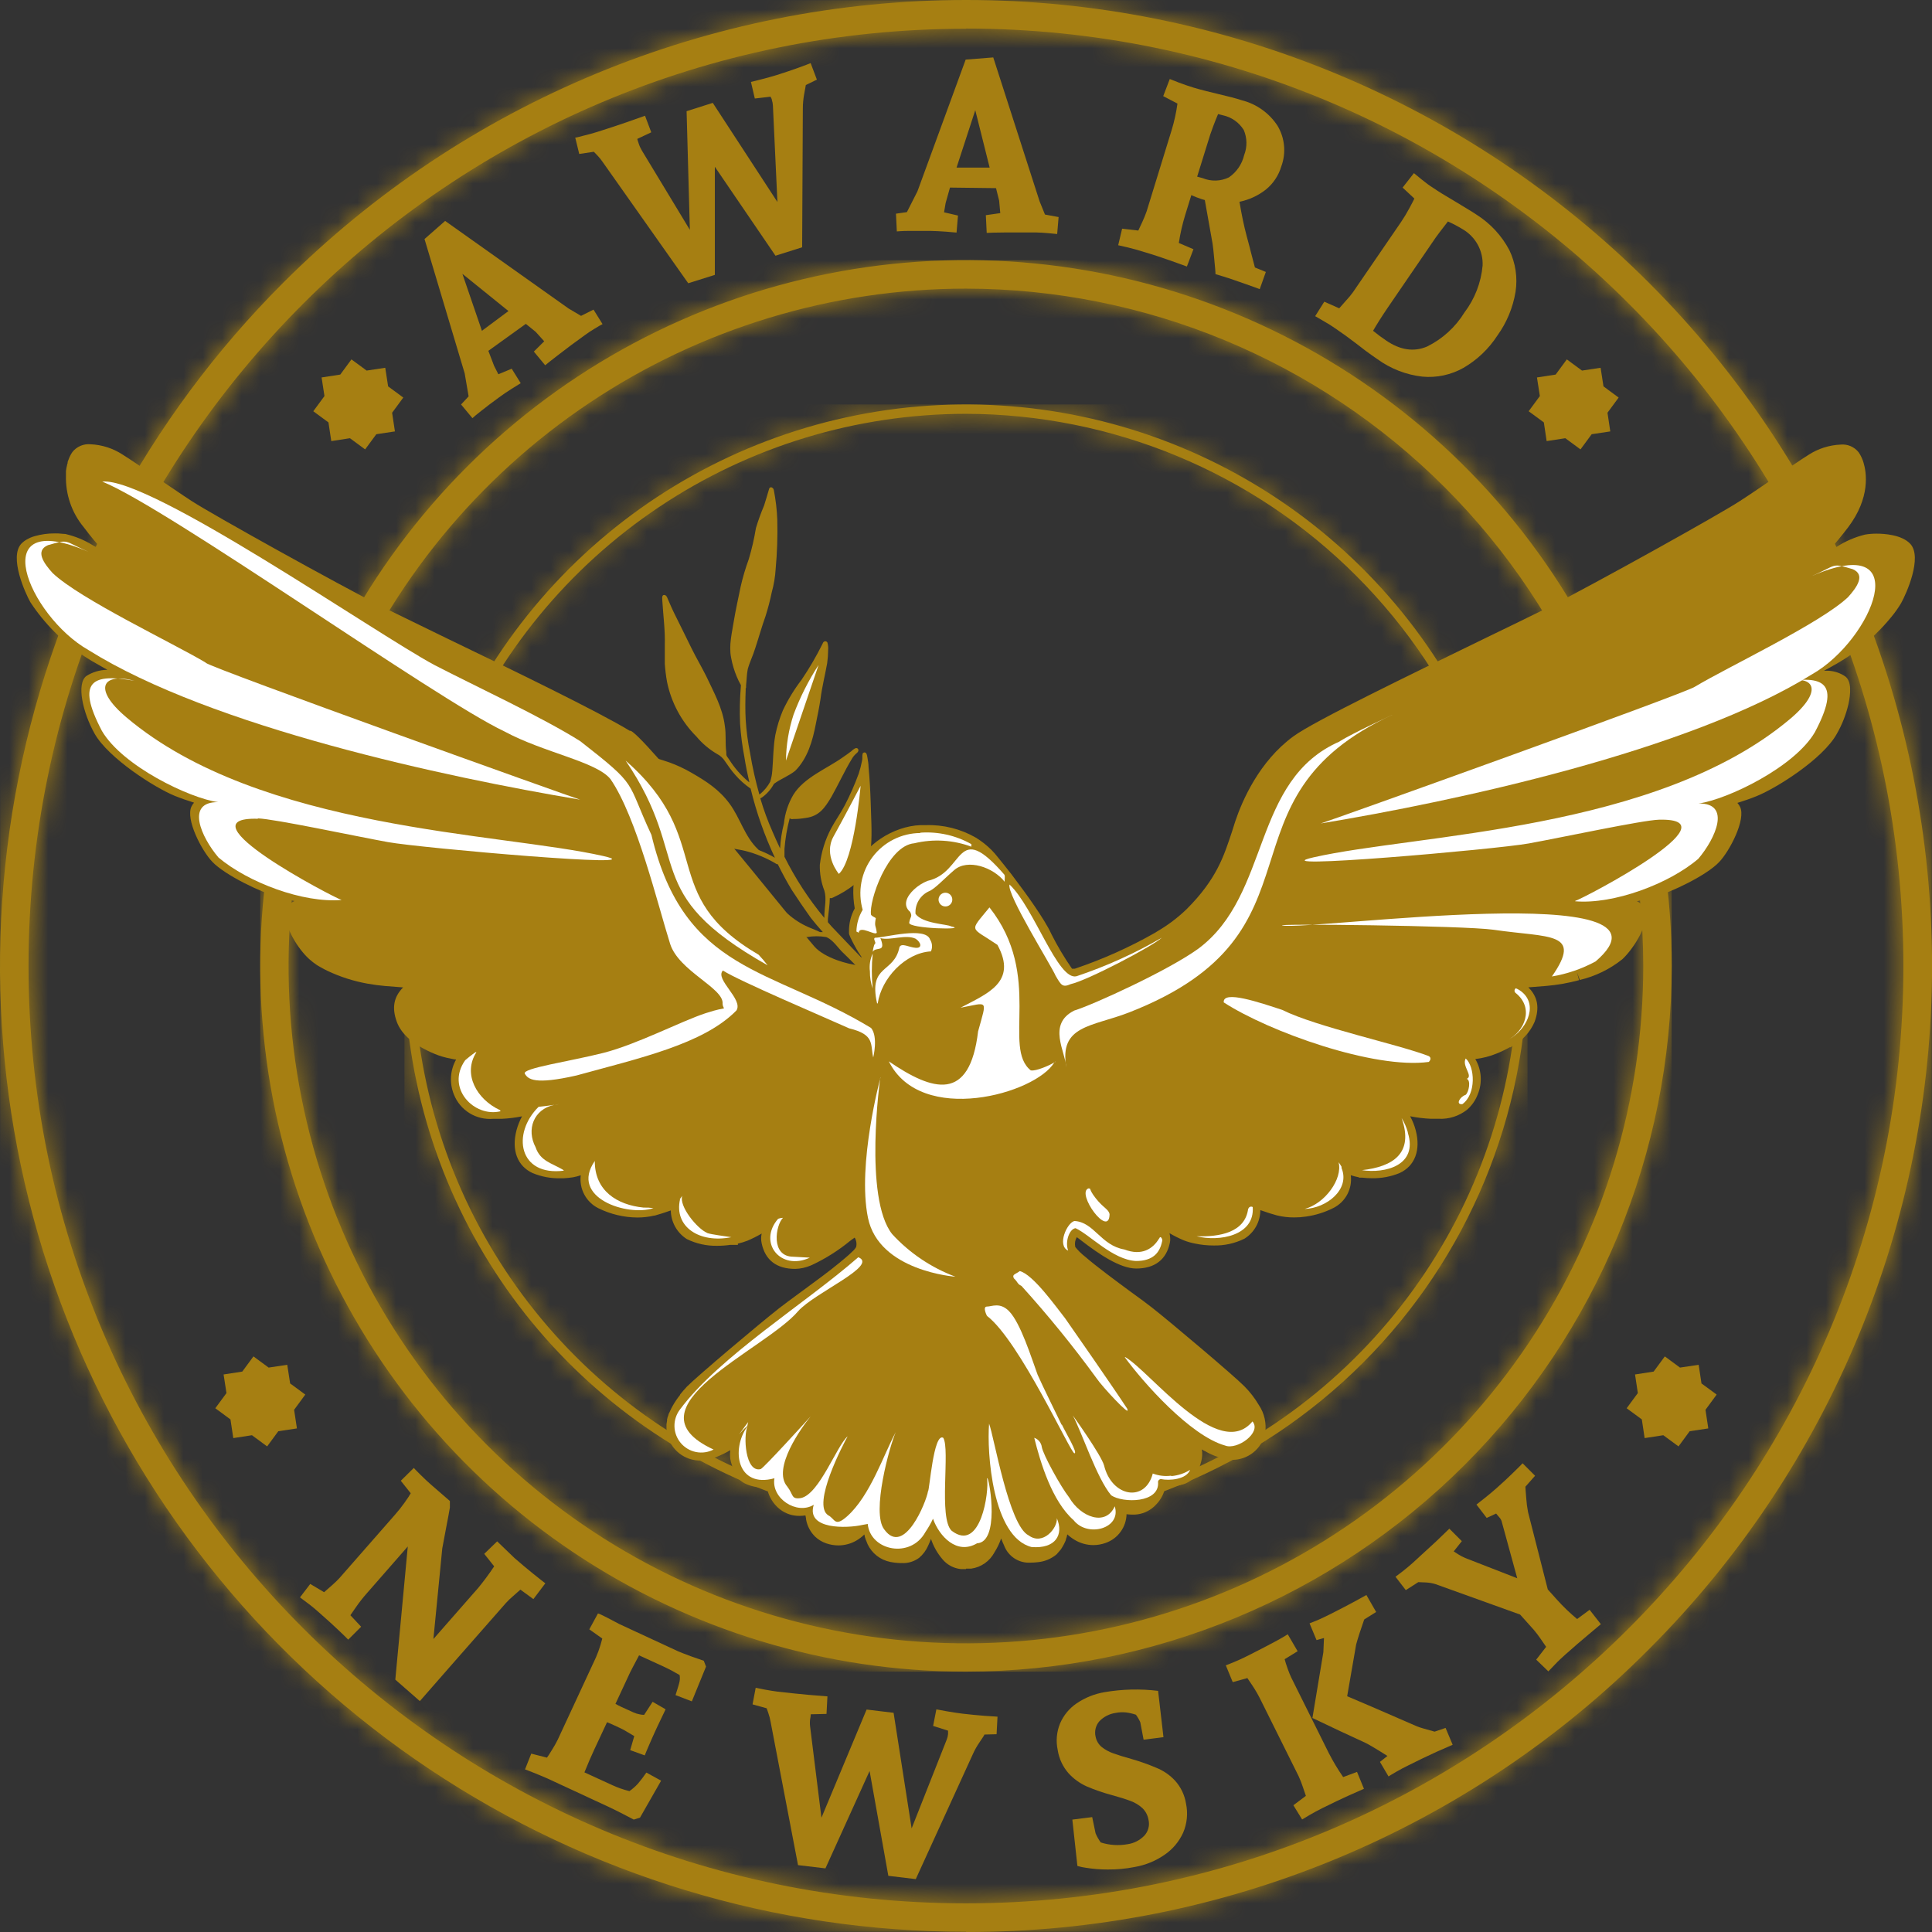 <svg width="100" height="100" viewBox="0 0 100 100" fill="none" xmlns="http://www.w3.org/2000/svg">
<rect x="0" y="0" width="100" height="100" fill="#333333" stroke="none"/>
<path d="M49.999 99.988C40.11 99.99 30.443 97.059 22.22 91.566C13.997 86.072 7.588 78.264 3.804 69.127C0.02 59.991 -0.969 49.938 0.962 40.239C2.893 30.541 7.657 21.633 14.651 14.642C24.029 5.266 36.746 -0.001 50.007 1.17747e-07C63.268 0.001 75.985 5.27 85.361 14.647C94.737 24.024 100.004 36.742 100.003 50.003C100.002 63.263 94.733 75.981 85.356 85.357C80.725 90.013 75.216 93.704 69.148 96.217C63.081 98.73 56.576 100.015 50.008 99.998M50.008 1.488C23.244 1.478 1.477 23.244 1.477 49.999C1.477 76.754 23.244 98.517 49.999 98.517C76.754 98.517 98.52 76.754 98.52 49.999C98.52 23.244 76.754 1.478 49.999 1.478" fill="#A67F12"/>
<mask id="mask0_1400_279" style="mask-type:luminance" maskUnits="userSpaceOnUse" x="0" y="0" width="100" height="100">
<path d="M1.478 49.999C1.478 23.245 23.244 1.478 49.999 1.478C76.754 1.478 98.52 23.245 98.52 49.999C98.52 76.754 76.754 98.517 49.999 98.517C23.244 98.517 1.478 76.754 1.478 49.999ZM14.651 14.652C5.275 24.028 0.008 36.744 0.008 50.004C0.008 63.264 5.275 75.981 14.651 85.357C24.027 94.733 36.744 100 50.004 100C63.263 100 75.98 94.733 85.356 85.357C94.732 75.981 99.999 63.264 99.999 50.004C99.999 36.744 94.732 24.028 85.356 14.652C75.98 5.276 63.263 0.008 50.004 0.008C36.744 0.008 24.027 5.276 14.651 14.652Z" fill="white"/>
</mask>
<g mask="url(#mask0_1400_279)">
<path d="M99.988 0.01H0.01V99.988H99.988V0.01Z" fill="#A67F12"/>
</g>
<path d="M49.999 86.523C42.774 86.523 35.711 84.381 29.703 80.367C23.696 76.353 19.014 70.647 16.249 63.972C13.484 57.297 12.76 49.952 14.17 42.866C15.579 35.78 19.059 29.27 24.168 24.162C29.277 19.053 35.786 15.573 42.872 14.164C49.958 12.754 57.303 13.478 63.978 16.243C70.654 19.008 76.359 23.69 80.373 29.697C84.387 35.705 86.53 42.768 86.53 49.993C86.52 59.678 82.668 68.965 75.82 75.814C68.971 82.662 59.684 86.514 49.999 86.523ZM49.999 14.939C43.065 14.939 36.286 16.994 30.52 20.846C24.754 24.698 20.259 30.174 17.605 36.58C14.951 42.986 14.257 50.036 15.609 56.837C16.961 63.638 20.3 69.885 25.203 74.789C30.107 79.693 36.353 83.032 43.154 84.385C49.956 85.738 57.005 85.044 63.412 82.391C69.818 79.737 75.294 75.243 79.147 69.478C82.999 63.712 85.055 56.934 85.055 49.999C85.045 40.704 81.349 31.793 74.776 25.221C68.204 18.648 59.294 14.95 49.999 14.939Z" fill="#A67F12"/>
<mask id="mask1_1400_279" style="mask-type:luminance" maskUnits="userSpaceOnUse" x="13" y="13" width="74" height="74">
<path d="M14.939 49.999C14.938 43.065 16.994 36.286 20.846 30.52C24.698 24.754 30.173 20.26 36.58 17.606C42.986 14.952 50.035 14.257 56.837 15.609C63.638 16.962 69.885 20.3 74.789 25.204C79.692 30.107 83.032 36.354 84.385 43.155C85.738 49.956 85.044 57.005 82.39 63.412C79.737 69.818 75.243 75.294 69.477 79.147C63.712 82.999 56.933 85.056 49.999 85.056C40.704 85.045 31.793 81.349 25.22 74.777C18.648 68.205 14.95 59.294 14.939 49.999ZM13.471 49.999C13.471 57.224 15.614 64.287 19.628 70.294C23.642 76.302 29.347 80.984 36.022 83.749C42.697 86.514 50.042 87.237 57.129 85.828C64.215 84.418 70.724 80.939 75.833 75.83C80.942 70.721 84.421 64.212 85.831 57.126C87.24 50.04 86.517 42.694 83.752 36.019C80.987 29.344 76.305 23.639 70.297 19.625C64.29 15.611 57.227 13.468 50.002 13.468C40.316 13.478 31.03 17.329 24.181 24.178C17.332 31.027 13.481 40.313 13.471 49.999Z" fill="white"/>
</mask>
<g mask="url(#mask1_1400_279)">
<path d="M86.523 13.472H13.471V86.523H86.523V13.472Z" fill="#A67F12"/>
</g>
<path d="M49.999 79.066C44.25 79.066 38.63 77.361 33.85 74.167C29.071 70.973 25.345 66.434 23.145 61.123C20.945 55.811 20.37 49.967 21.491 44.329C22.613 38.691 25.381 33.511 29.446 29.446C33.511 25.381 38.69 22.613 44.328 21.492C49.967 20.37 55.811 20.946 61.122 23.146C66.433 25.346 70.973 29.071 74.166 33.851C77.36 38.631 79.065 44.251 79.065 49.999C79.057 57.706 75.993 65.094 70.543 70.544C65.094 75.993 57.705 79.058 49.999 79.066ZM49.999 21.421C44.347 21.421 38.821 23.097 34.122 26.238C29.422 29.378 25.759 33.841 23.596 39.063C21.433 44.285 20.867 50.031 21.97 55.575C23.073 61.118 25.794 66.21 29.791 70.207C33.788 74.204 38.88 76.926 44.423 78.028C49.967 79.131 55.713 78.565 60.935 76.402C66.157 74.239 70.62 70.576 73.761 65.876C76.901 61.177 78.577 55.651 78.577 49.999C78.567 42.423 75.554 35.159 70.196 29.802C64.839 24.445 57.575 21.431 49.999 21.421Z" fill="#A67F12"/>
<mask id="mask2_1400_279" style="mask-type:luminance" maskUnits="userSpaceOnUse" x="20" y="20" width="60" height="60">
<path d="M21.421 49.998C21.419 44.346 23.093 38.82 26.232 34.119C29.371 29.418 33.834 25.753 39.056 23.589C44.278 21.424 50.024 20.857 55.568 21.959C61.112 23.06 66.205 25.781 70.203 29.778C74.201 33.774 76.924 38.866 78.027 44.41C79.13 49.954 78.565 55.7 76.402 60.923C74.24 66.145 70.577 70.609 65.877 73.75C61.177 76.891 55.651 78.567 49.999 78.567C42.423 78.557 35.16 75.544 29.803 70.187C24.445 64.831 21.431 57.568 21.421 49.992M20.933 49.992C20.933 55.741 22.637 61.36 25.831 66.14C29.025 70.92 33.565 74.646 38.876 76.846C44.187 79.046 50.031 79.621 55.669 78.5C61.308 77.378 66.487 74.61 70.552 70.545C74.617 66.48 77.385 61.301 78.507 55.663C79.628 50.024 79.052 44.18 76.853 38.869C74.653 33.558 70.927 29.018 66.147 25.824C61.367 22.631 55.748 20.926 49.999 20.926C42.292 20.933 34.904 23.998 29.454 29.448C24.005 34.897 20.94 42.285 20.933 49.992Z" fill="white"/>
</mask>
<g mask="url(#mask2_1400_279)">
<path d="M79.065 20.933H20.933V79.065H79.065V20.933Z" fill="#A67F12"/>
</g>
<path d="M49.995 81.215H49.727C49.353 81.174 49.01 80.987 48.773 80.695C48.513 80.389 48.314 80.035 48.188 79.654C48.143 79.773 48.091 79.896 48.04 80.006C47.935 80.246 47.777 80.46 47.577 80.63C47.318 80.824 46.999 80.921 46.675 80.905C46.551 80.905 46.427 80.897 46.304 80.882C46.163 80.867 46.025 80.838 45.89 80.795C45.644 80.715 45.421 80.579 45.238 80.397C45.054 80.215 44.917 79.993 44.836 79.748L44.816 79.706C44.78 79.615 44.754 79.52 44.739 79.424C44.611 79.55 44.468 79.658 44.312 79.748C44.032 79.906 43.716 79.99 43.394 79.99C43.179 79.99 42.966 79.953 42.764 79.883C42.552 79.81 42.358 79.694 42.195 79.541C41.949 79.3 41.784 78.99 41.723 78.652C41.723 78.577 41.7 78.506 41.69 78.438C41.591 78.453 41.49 78.46 41.39 78.461C41.02 78.468 40.66 78.348 40.368 78.121C40.012 77.841 39.772 77.437 39.696 76.99C39.631 76.99 39.563 76.99 39.495 76.99C39.291 76.993 39.088 76.966 38.891 76.912C38.202 76.712 38.034 76.363 37.834 75.674C37.781 75.475 37.769 75.267 37.798 75.063C37.569 75.197 37.33 75.314 37.084 75.412C36.838 75.517 36.577 75.579 36.311 75.597H36.279C35.874 75.607 35.478 75.475 35.159 75.225C34.841 74.975 34.619 74.622 34.533 74.226C34.508 74.12 34.496 74.011 34.497 73.903C34.494 73.842 34.494 73.782 34.497 73.722C34.504 73.661 34.513 73.6 34.526 73.54C34.526 73.54 34.526 73.502 34.526 73.466L34.543 73.408C34.543 73.372 34.562 73.337 34.575 73.301L34.601 73.224C34.601 73.185 34.633 73.14 34.653 73.101C34.672 73.062 34.704 72.981 34.74 72.913C34.749 72.892 34.76 72.872 34.772 72.852C34.788 72.819 34.805 72.786 34.824 72.755C34.935 72.56 35.062 72.374 35.202 72.199V72.176C35.26 72.105 35.315 72.037 35.373 71.973C35.432 71.908 35.493 71.84 35.551 71.775C36.069 71.245 39.304 68.517 40.31 67.728C40.559 67.531 40.94 67.253 41.338 66.959L41.59 66.774C42.211 66.315 42.919 65.804 43.465 65.349C43.562 65.271 43.653 65.193 43.74 65.119C43.884 64.998 44.004 64.891 44.099 64.796C44.182 64.725 44.254 64.642 44.312 64.55C44.333 64.467 44.337 64.381 44.324 64.297C44.311 64.213 44.282 64.132 44.238 64.059C44.196 64.085 44.147 64.12 44.089 64.162L43.995 64.233C43.393 64.727 42.732 65.144 42.027 65.475L41.952 65.507C41.701 65.613 41.432 65.671 41.16 65.678C40.19 65.678 39.608 65.219 39.424 64.356C39.387 64.189 39.387 64.016 39.424 63.849C39.188 63.987 38.943 64.11 38.69 64.217C38.528 64.28 38.362 64.331 38.193 64.369V64.434H37.801C37.579 64.466 37.354 64.482 37.129 64.482C36.581 64.495 36.039 64.375 35.548 64.133C35.298 63.974 35.092 63.756 34.947 63.497C34.803 63.239 34.725 62.948 34.72 62.652C34.371 62.778 34.074 62.866 33.88 62.921H33.854C33.57 62.986 33.279 63.018 32.988 63.018C32.286 63.012 31.596 62.847 30.967 62.536C30.658 62.38 30.405 62.133 30.243 61.828C30.08 61.523 30.016 61.175 30.059 60.832C29.93 60.876 29.798 60.91 29.664 60.936C29.519 60.958 29.341 60.978 29.179 60.987H29.008C28.515 60.999 28.025 60.907 27.569 60.719C26.777 60.357 26.464 59.526 26.735 58.498C26.803 58.249 26.898 58.008 27.02 57.781C26.674 57.85 26.322 57.894 25.969 57.91H25.759H25.526C25.097 57.946 24.667 57.843 24.301 57.616C23.934 57.389 23.651 57.05 23.493 56.649C23.375 56.358 23.324 56.044 23.344 55.73C23.364 55.417 23.455 55.112 23.609 54.839C23.522 54.839 23.428 54.813 23.331 54.793C23.046 54.743 22.768 54.662 22.5 54.551C21.443 54.111 20.784 53.555 20.541 52.896C20.273 52.168 20.376 51.603 20.865 51.108C20.574 51.089 20.257 51.063 19.921 51.034C19.639 51.011 19.339 50.969 19.006 50.911C18.305 50.784 17.623 50.567 16.979 50.264C16.849 50.203 16.73 50.141 16.613 50.074L16.41 49.957C16.264 49.859 16.126 49.751 15.996 49.634C15.424 49.113 14.784 48.063 14.777 47.371C14.771 47.265 14.788 47.159 14.826 47.06C14.865 46.962 14.924 46.872 15 46.799C15.072 46.732 15.153 46.677 15.243 46.637C14.919 46.556 14.596 46.479 14.373 46.417C13.51 46.194 11.654 45.299 10.995 44.613C10.445 44.044 9.589 42.402 9.912 41.742C9.946 41.671 9.991 41.605 10.044 41.545C9.721 41.445 9.375 41.325 9.039 41.19C8.014 40.773 5.622 39.25 4.898 37.976C4.28 36.877 3.951 35.39 4.465 34.992C4.792 34.784 5.172 34.672 5.56 34.669L5.412 34.588L5.344 34.55C4.914 34.313 4.591 34.12 4.332 33.948C3.234 33.216 2.295 32.271 1.571 31.168C1.319 30.722 0.453 28.834 1.109 28.136C1.158 28.087 1.211 28.041 1.267 28L1.387 27.922L1.494 27.867L1.584 27.825C1.653 27.796 1.725 27.771 1.797 27.751C2.137 27.654 2.489 27.606 2.842 27.609C2.961 27.609 3.081 27.609 3.191 27.625C3.301 27.641 3.362 27.625 3.443 27.654C3.914 27.768 4.364 27.954 4.778 28.207C4.995 28.33 5.208 28.456 5.399 28.575C5.05 28.191 4.684 27.757 4.329 27.282C3.713 26.535 3.388 25.59 3.414 24.622C3.411 24.593 3.411 24.563 3.414 24.534C3.414 24.47 3.414 24.424 3.414 24.376C3.427 24.277 3.445 24.179 3.469 24.082C3.469 24.053 3.488 24.007 3.501 23.968V23.92C3.501 23.894 3.524 23.852 3.54 23.81C3.59 23.662 3.661 23.522 3.75 23.393C3.86 23.255 4.003 23.147 4.166 23.077C4.328 23.008 4.505 22.98 4.681 22.995C5.274 23.02 5.849 23.205 6.346 23.529C6.747 23.778 7.403 24.227 8.098 24.706C8.745 25.142 9.391 25.591 9.912 25.928C10.943 26.603 17.412 30.201 19.933 31.482C20.603 31.805 21.779 32.387 23.14 33.046C26.493 34.663 30.977 36.838 32.6 37.828C32.965 37.55 41.354 48.082 42.156 48.994C42.683 49.592 43.911 49.922 44.448 49.964C44.5 49.831 44.555 49.657 44.59 49.53C44.558 49.485 44.526 49.43 44.487 49.372L44.441 49.304C44.282 49.045 44.137 48.778 44.008 48.502L43.986 48.444C43.966 48.403 43.952 48.359 43.944 48.315V48.276V48.24C43.933 47.814 44.036 47.392 44.241 47.019C44.117 46.319 44.146 45.601 44.325 44.914C44.703 43.77 46.223 42.761 47.642 42.709H47.923C48.829 42.68 49.724 42.904 50.51 43.356C50.807 43.538 51.081 43.755 51.327 44.002C51.442 44.12 51.55 44.244 51.651 44.374C51.864 44.633 52.097 44.927 52.343 45.24C52.378 45.292 52.404 45.325 52.43 45.357C52.456 45.389 52.53 45.486 52.575 45.551C53.012 46.126 54.072 47.568 54.424 48.357C54.737 48.976 55.092 49.572 55.488 50.141H55.63C57.07 49.656 58.46 49.034 59.781 48.282L59.92 48.195C60.461 47.878 60.962 47.498 61.414 47.064C62.988 45.493 63.353 44.293 63.774 43.026C63.825 42.858 63.88 42.703 63.935 42.518C64.301 41.429 65.177 39.405 66.951 38.109C68.054 37.304 73.094 34.876 76.753 33.092C78.14 32.419 79.34 31.84 80.019 31.498C82.537 30.224 89.006 26.623 90.04 25.944C90.574 25.601 91.246 25.139 91.899 24.693C92.552 24.247 93.215 23.788 93.606 23.545C94.103 23.222 94.678 23.038 95.271 23.012C95.448 22.995 95.626 23.023 95.789 23.093C95.952 23.163 96.095 23.273 96.205 23.413C96.316 23.577 96.401 23.758 96.457 23.949C96.606 24.441 96.829 25.747 95.656 27.298C95.332 27.722 94.98 28.152 94.586 28.591C94.76 28.482 94.925 28.381 95.087 28.291C95.532 28.006 96.022 27.797 96.535 27.67C96.735 27.637 96.937 27.62 97.139 27.622C97.511 27.622 98.433 27.673 98.876 28.149C99.522 28.847 98.669 30.735 98.404 31.213C98.252 31.469 98.08 31.712 97.889 31.941C97.645 32.24 97.384 32.525 97.107 32.794L96.991 32.907C96.575 33.31 96.124 33.674 95.643 33.997C95.294 34.23 94.851 34.482 94.408 34.718H94.618H94.647C94.955 34.735 95.252 34.836 95.507 35.009C95.85 35.254 95.788 35.93 95.675 36.45C95.549 36.99 95.346 37.508 95.07 37.989C94.353 39.282 91.961 40.786 90.933 41.203C90.609 41.338 90.244 41.458 89.927 41.558C89.981 41.619 90.027 41.686 90.063 41.759C90.386 42.405 89.526 44.057 88.977 44.626C88.33 45.312 86.458 46.207 85.598 46.43C85.372 46.492 85.062 46.569 84.729 46.65C84.819 46.691 84.902 46.747 84.975 46.815C85.048 46.889 85.106 46.978 85.143 47.076C85.18 47.174 85.197 47.279 85.191 47.384C85.191 48.059 84.544 49.11 83.975 49.647C83.329 50.165 82.574 50.533 81.767 50.723L81.629 50.342L81.732 50.733C81.18 50.882 80.617 50.981 80.048 51.03L79.107 51.105C79.595 51.593 79.698 52.162 79.43 52.892C79.202 53.421 78.803 53.858 78.299 54.134H78.276L78.205 54.205H78.147C77.93 54.327 77.705 54.435 77.474 54.528C77.118 54.675 76.744 54.771 76.362 54.816C76.523 55.09 76.619 55.399 76.641 55.716C76.662 56.034 76.61 56.352 76.488 56.646C76.374 56.948 76.187 57.217 75.945 57.431C75.525 57.767 74.995 57.937 74.458 57.907H74.222H74.041C73.687 57.89 73.335 57.847 72.987 57.777C73.112 58.004 73.209 58.245 73.275 58.495C73.55 59.52 73.236 60.354 72.444 60.716C71.991 60.903 71.505 60.994 71.015 60.984C70.846 60.985 70.676 60.975 70.508 60.955H70.346L70.32 60.929H70.301C70.17 60.905 70.042 60.872 69.916 60.829C69.96 61.172 69.897 61.52 69.734 61.825C69.571 62.129 69.317 62.376 69.008 62.529C68.566 62.751 68.091 62.899 67.601 62.969C67.398 62.999 67.193 63.014 66.987 63.014C66.689 63.016 66.391 62.981 66.101 62.911C65.888 62.856 65.603 62.766 65.235 62.636C65.234 62.933 65.158 63.225 65.013 63.484C64.869 63.743 64.66 63.961 64.407 64.117C63.913 64.359 63.367 64.479 62.817 64.466C62.498 64.467 62.179 64.434 61.866 64.369C61.662 64.331 61.462 64.274 61.268 64.198C61.016 64.092 60.77 63.969 60.534 63.829C60.556 63.921 60.569 64.016 60.57 64.11C60.574 64.184 60.567 64.258 60.551 64.33C60.37 65.2 59.768 65.659 58.811 65.659C57.958 65.659 56.849 64.886 55.973 64.214L55.882 64.143C55.824 64.097 55.776 64.065 55.734 64.036C55.648 64.183 55.619 64.357 55.653 64.524C55.653 64.524 55.653 64.524 55.653 64.54C55.801 64.725 55.97 64.893 56.157 65.038C56.768 65.568 57.754 66.293 58.546 66.878C59.002 67.201 59.393 67.498 59.658 67.705C60.563 68.416 63.861 71.197 64.407 71.753C64.697 72.044 64.949 72.369 65.157 72.723C65.449 73.154 65.564 73.68 65.481 74.194C65.395 74.589 65.173 74.943 64.855 75.192C64.536 75.442 64.14 75.572 63.735 75.561C63.252 75.51 62.785 75.356 62.367 75.108L62.303 75.086L62.283 75.063L62.212 75.024C62.241 75.229 62.229 75.438 62.177 75.639C62.126 75.836 62.058 76.029 61.973 76.214C61.889 76.38 61.768 76.525 61.62 76.637C61.471 76.749 61.299 76.825 61.116 76.861C60.92 76.916 60.716 76.943 60.512 76.941H60.318C60.29 77.101 60.241 77.257 60.172 77.404C60.089 77.574 59.98 77.73 59.849 77.866C59.781 77.942 59.705 78.012 59.623 78.073C59.331 78.294 58.973 78.408 58.608 78.396C58.508 78.395 58.409 78.387 58.31 78.374C58.303 78.702 58.195 79.02 58.002 79.285C57.809 79.551 57.54 79.752 57.23 79.861C57.023 79.936 56.804 79.974 56.584 79.974C56.249 79.972 55.921 79.88 55.633 79.709C55.493 79.626 55.362 79.528 55.242 79.418C55.229 79.507 55.205 79.593 55.171 79.676V79.706C55.1 79.88 55.012 80.047 54.906 80.203L54.69 80.452C54.411 80.686 54.066 80.829 53.703 80.86C53.58 80.874 53.456 80.882 53.332 80.882C53.038 80.899 52.746 80.821 52.501 80.659C52.255 80.497 52.068 80.26 51.968 79.984C51.945 79.941 51.922 79.89 51.9 79.835C51.877 79.78 51.845 79.702 51.819 79.631C51.732 79.883 51.616 80.124 51.473 80.349C51.353 80.574 51.182 80.769 50.973 80.915C50.764 81.062 50.523 81.157 50.27 81.192H50.005M38.784 46.698H38.703H38.658C38.531 46.72 38.402 46.734 38.273 46.74H38.225H38.138" fill="#A67F12"/>
<path d="M43.051 47.962C42.983 47.888 42.919 47.811 42.851 47.733C42.848 47.679 42.848 47.625 42.851 47.571C42.886 47.209 42.945 46.847 42.951 46.485H42.977C43.038 46.505 43.09 46.466 43.145 46.443C43.523 46.27 43.879 46.053 44.206 45.797C44.488 45.55 44.713 45.245 44.865 44.903C45.017 44.561 45.092 44.189 45.085 43.815C45.143 43.039 45.085 42.257 45.065 41.477C45.046 40.886 45.011 40.291 44.956 39.699C44.956 39.541 44.926 39.376 44.901 39.227C44.881 39.14 44.881 39.03 44.81 38.966C44.797 38.956 44.783 38.95 44.768 38.947C44.753 38.944 44.737 38.944 44.722 38.948C44.707 38.952 44.693 38.959 44.681 38.968C44.668 38.978 44.658 38.99 44.652 39.004C44.616 39.127 44.652 39.266 44.616 39.392C44.573 39.611 44.517 39.827 44.448 40.039C44.243 40.603 44.001 41.153 43.724 41.684C43.511 42.092 43.239 42.47 43.019 42.877C42.709 43.465 42.511 44.105 42.434 44.765C42.424 45.219 42.503 45.67 42.667 46.094C42.799 46.534 42.667 46.993 42.667 47.442C42.668 47.465 42.668 47.487 42.667 47.51C41.859 46.538 41.166 45.476 40.604 44.345C40.604 44.212 40.604 44.077 40.604 43.941C40.646 43.403 40.737 42.869 40.876 42.347C40.914 42.405 40.989 42.402 41.053 42.392C41.27 42.393 41.487 42.374 41.7 42.337C42.405 42.247 42.696 41.81 43.035 41.242C43.401 40.595 43.708 39.91 44.096 39.273C44.152 39.176 44.223 39.089 44.306 39.014C44.387 38.953 44.483 38.849 44.4 38.752C44.315 38.655 44.147 38.801 44.06 38.885C43.921 38.992 43.779 39.092 43.633 39.192C42.799 39.79 41.626 40.233 41.066 41.132C40.797 41.588 40.63 42.098 40.575 42.625C40.467 43.049 40.401 43.482 40.378 43.918C40.249 43.64 40.119 43.362 40 43.081C39.745 42.51 39.529 41.922 39.353 41.322L39.434 41.28C39.694 41.096 39.908 40.853 40.058 40.572C40.404 40.317 40.821 40.168 41.157 39.9C41.803 39.253 42.062 38.338 42.227 37.472C42.314 37.042 42.405 36.609 42.469 36.179C42.547 35.552 42.706 34.941 42.815 34.323C42.846 34.103 42.862 33.88 42.864 33.657C42.877 33.521 42.864 33.384 42.825 33.253C42.81 33.227 42.786 33.207 42.757 33.198C42.729 33.188 42.698 33.19 42.67 33.202C42.612 33.224 42.592 33.279 42.57 33.331C42.252 33.972 41.891 34.591 41.49 35.183C41.111 35.678 40.786 36.211 40.52 36.774C40.349 37.181 40.219 37.605 40.132 38.038C40.019 38.649 40.026 39.273 39.974 39.89C39.961 40.088 39.923 40.284 39.861 40.472C39.733 40.704 39.564 40.911 39.363 41.083C39.345 41.099 39.325 41.113 39.305 41.125C39.104 40.416 38.943 39.696 38.823 38.969C38.707 38.403 38.632 37.829 38.597 37.252C38.568 36.735 38.577 36.215 38.597 35.694C38.593 35.674 38.593 35.653 38.597 35.633C38.61 35.615 38.616 35.593 38.616 35.571C38.617 35.554 38.617 35.537 38.616 35.519C38.614 35.505 38.614 35.491 38.616 35.477C38.648 35.196 38.648 34.912 38.703 34.637C38.803 34.268 38.978 33.926 39.088 33.56C39.272 33.004 39.427 32.442 39.625 31.889C39.754 31.481 39.861 31.067 39.948 30.648C40.057 30.256 40.124 29.854 40.148 29.448C40.226 28.599 40.255 27.747 40.232 26.894C40.212 26.385 40.153 25.878 40.055 25.378C40.051 25.344 40.039 25.312 40.018 25.285C39.998 25.259 39.97 25.238 39.938 25.226C39.925 25.222 39.912 25.22 39.899 25.221C39.885 25.222 39.872 25.226 39.86 25.232C39.848 25.239 39.838 25.247 39.83 25.258C39.821 25.269 39.815 25.281 39.812 25.294C39.725 25.582 39.644 25.876 39.55 26.164C39.388 26.545 39.247 26.934 39.127 27.331C39.038 27.877 38.914 28.417 38.755 28.947C38.585 29.412 38.444 29.887 38.335 30.369C38.218 30.948 38.086 31.524 37.989 32.106C37.889 32.752 37.714 33.399 37.843 34.045C37.904 34.378 38.001 34.703 38.131 35.015C38.194 35.168 38.266 35.317 38.348 35.461C38.348 35.461 38.348 35.487 38.348 35.503C38.293 36.155 38.279 36.809 38.306 37.462C38.346 38.046 38.421 38.627 38.532 39.202C38.6 39.632 38.687 40.062 38.787 40.495L38.723 40.446C38.345 40.125 38.018 39.749 37.753 39.331C37.711 39.266 37.666 39.205 37.623 39.143C37.581 39.082 37.598 38.995 37.591 38.917C37.53 38.471 37.591 38.015 37.517 37.569C37.404 36.638 36.932 35.807 36.547 34.983C36.304 34.501 36.03 34.036 35.791 33.551C35.503 32.972 35.225 32.39 34.934 31.815C34.792 31.533 34.669 31.242 34.543 30.951C34.534 30.92 34.519 30.891 34.499 30.866C34.479 30.84 34.455 30.819 34.426 30.803C34.223 30.751 34.284 31 34.284 31.126C34.329 31.876 34.433 32.62 34.41 33.389C34.41 33.712 34.41 34.036 34.41 34.359C34.431 34.673 34.47 34.986 34.526 35.296C34.745 36.367 35.273 37.349 36.046 38.122C36.343 38.478 36.7 38.781 37.1 39.017C37.276 39.105 37.425 39.241 37.53 39.408C37.695 39.645 37.853 39.88 38.05 40.1C38.285 40.373 38.555 40.614 38.852 40.818C39.15 42.05 39.571 43.249 40.109 44.397C39.861 44.253 39.601 44.129 39.334 44.025C39.286 44.008 39.245 43.977 39.214 43.938C38.545 43.291 38.312 42.347 37.769 41.607C37.226 40.867 36.566 40.443 35.778 39.99C35.421 39.783 35.047 39.608 34.659 39.467C34.284 39.334 33.893 39.234 33.524 39.082C33.091 38.898 32.674 38.678 32.231 38.5C32.118 38.461 31.973 38.364 31.859 38.452C31.839 38.474 31.828 38.504 31.828 38.534C31.828 38.565 31.839 38.594 31.859 38.616C32.183 39.008 32.584 39.344 32.91 39.742C33.308 40.204 33.702 40.669 34.067 41.161C34.255 41.419 34.455 41.665 34.653 41.914C34.846 42.178 35.062 42.425 35.299 42.651C35.525 42.853 35.783 43.017 36.062 43.136C36.437 43.31 36.796 43.521 37.177 43.679C37.405 43.781 37.642 43.859 37.885 43.912C38.112 43.957 38.341 43.986 38.564 44.041C39.141 44.187 39.694 44.418 40.203 44.727H40.255C40.478 45.176 40.714 45.619 40.973 46.049C41.296 46.547 41.619 47.019 41.968 47.51C42.166 47.762 42.376 48.005 42.589 48.244H42.444C42.295 48.179 42.143 48.105 41.988 48.047C41.598 47.894 41.235 47.681 40.911 47.416C40.32 46.909 39.68 46.414 38.897 46.269C38.451 46.172 37.989 46.201 37.539 46.13C36.683 45.997 35.923 45.483 35.086 45.341C34.853 45.299 34.284 45.163 34.168 45.434C34.159 45.463 34.157 45.494 34.164 45.524C34.171 45.553 34.186 45.581 34.206 45.603C34.44 45.779 34.689 45.934 34.95 46.065C35.422 46.324 35.839 46.669 36.298 46.947C36.611 47.122 36.943 47.261 37.287 47.361C37.753 47.484 38.228 47.549 38.697 47.649C39.151 47.715 39.595 47.841 40.016 48.024C40.543 48.353 41.156 48.52 41.778 48.502C42.104 48.446 42.437 48.446 42.764 48.502L42.803 48.519C43.126 48.664 43.384 49.078 43.633 49.311C44.257 49.899 44.813 50.604 45.602 50.966L45.961 51.137C46.081 51.176 46.197 51.302 46.326 51.25C46.363 51.233 46.393 51.205 46.412 51.169C46.431 51.134 46.439 51.093 46.433 51.053C46.433 50.975 46.349 50.946 46.291 50.911L46.009 50.752C45.812 50.639 45.621 50.513 45.44 50.374C45.218 50.198 45.009 50.004 44.816 49.795C44.584 49.566 44.354 49.327 44.128 49.091" fill="#A67F12"/>
<path d="M66.379 47.904C65.772 47.801 75.755 47.904 77.309 48.124C80.19 48.548 81.949 48.212 80.326 50.542C81.118 50.41 81.883 50.146 82.589 49.763C87.664 45.402 67.902 48.166 66.373 47.904" fill="white"/>
<path d="M25.872 57.457C24.679 56.901 23.933 55.592 24.66 54.46H24.611C24.611 54.46 24.359 54.635 24.078 54.877C23.056 56.323 24.55 57.852 25.905 57.519C25.903 57.495 25.892 57.474 25.875 57.457" fill="white"/>
<path d="M44.425 65.074C41.678 67.479 37.249 70.198 35.199 72.949C35.006 73.199 34.904 73.508 34.91 73.823C34.916 74.139 35.03 74.443 35.233 74.686C35.435 74.928 35.714 75.094 36.024 75.156C36.333 75.219 36.655 75.173 36.935 75.028C32.248 72.868 39.605 69.881 41.312 67.864C42.185 66.894 45.492 65.501 44.425 65.074Z" fill="white"/>
<path d="M29.144 60.548C28.552 60.199 27.964 60.099 27.721 59.378C27.24 58.469 27.612 57.416 28.691 57.186C28.452 57.222 28.113 57.267 27.877 57.289C26.477 58.673 26.842 60.894 29.189 60.593L29.137 60.548" fill="white"/>
<path d="M33.308 62.504C31.934 62.364 30.78 61.634 30.786 60.092C29.461 62.002 32.493 62.982 33.822 62.533C33.652 62.508 33.48 62.499 33.308 62.504Z" fill="white"/>
<path d="M28.704 57.185L28.953 57.15C28.869 57.157 28.786 57.169 28.704 57.185Z" fill="white"/>
<path d="M13.348 42.36C14.195 42.383 18.388 43.281 20.085 43.588C21.783 43.895 34.171 44.978 31.232 44.309C25.895 43.094 13.471 42.974 6.556 37.142C4.73 35.603 5.354 34.802 6.967 35.241C4.814 34.847 3.902 35.215 5.273 37.828C6.33 39.644 9.799 41.309 11.286 41.519C9.592 41.5 10.413 43.33 11.308 44.384C12.844 45.677 15.686 46.75 17.68 46.582C17.212 46.43 9.275 42.263 13.348 42.379" fill="white"/>
<path d="M81.532 46.65C83.526 46.818 86.381 45.752 87.903 44.452C88.799 43.398 89.62 41.568 87.926 41.588C89.407 41.378 92.882 39.713 93.939 37.896C95.31 35.31 94.398 34.928 92.245 35.31C93.862 34.87 94.482 35.672 92.656 37.211C85.741 43.03 73.317 43.162 67.98 44.378C65.041 45.047 77.429 43.964 79.126 43.657C80.824 43.35 85.016 42.451 85.864 42.428C89.947 42.318 82 46.486 81.532 46.631" fill="white"/>
<path d="M36.605 63.816C36.078 63.596 35.134 62.426 35.312 61.896L35.179 62.08H35.199C34.876 63.493 36.198 64.369 37.853 64.036C37.491 63.981 36.851 63.9 36.618 63.826" fill="white"/>
<path d="M41.066 65.048C39.864 65.048 40.148 63.409 40.527 63.034C40.44 63.036 40.355 63.054 40.275 63.085C39.214 64.307 40.394 65.801 41.917 65.096L41.066 65.048Z" fill="white"/>
<path d="M10.649 34.298C9 33.309 4.131 31.007 2.722 29.659C2.273 29.164 1.801 28.508 2.483 28.217C3.617 27.894 3.262 27.991 4.581 28.563C-0.86 26.203 1.451 31.87 4.581 33.648C10.946 37.631 23.06 40.227 30.029 41.391C29.706 41.303 10.982 34.602 10.649 34.307" fill="white"/>
<path d="M68.342 42.625C75.312 41.475 87.415 38.875 93.8 34.896C96.92 33.114 99.231 27.46 93.8 29.807C95.119 29.235 94.77 29.125 95.898 29.461C96.58 29.756 96.099 30.412 95.659 30.903C94.249 32.251 89.381 34.547 87.732 35.542C87.409 35.824 68.684 42.541 68.352 42.625" fill="white"/>
<path d="M38.248 74.248C38.382 74.09 38.526 73.941 38.681 73.802C38.703 73.683 38.726 73.605 38.726 73.605C38.726 73.605 38.445 73.977 38.248 74.251" fill="white"/>
<path d="M78.832 51.393C78.723 51.291 78.597 51.21 78.46 51.153C78.441 51.166 78.425 51.182 78.413 51.202C78.401 51.222 78.394 51.244 78.392 51.267C78.39 51.289 78.394 51.312 78.402 51.334C78.411 51.355 78.424 51.374 78.441 51.389C79.433 52.172 78.91 53.387 78.05 53.82C78.974 53.361 79.611 52.117 78.832 51.393Z" fill="white"/>
<path d="M75.865 54.787C75.651 55.175 76.269 55.689 75.92 55.841C76.143 55.912 76.029 56.536 75.861 56.669C75.554 56.772 75.328 57.189 75.693 57.15C76.421 56.623 76.34 55.211 75.865 54.787Z" fill="white"/>
<path d="M69.441 60.464C69.434 60.442 69.434 60.418 69.441 60.396C69.395 60.313 69.343 60.233 69.286 60.157C69.505 61.026 68.578 62.297 67.53 62.575C68.655 62.539 69.89 61.569 69.441 60.464Z" fill="white"/>
<path d="M72.871 58.611C72.799 58.35 72.69 58.101 72.548 57.871C73.194 59.698 72.095 60.389 70.498 60.567C71.668 60.748 73.408 60.341 72.868 58.628" fill="white"/>
<path d="M51.088 76.515C51.208 77.194 50.765 80.394 49.255 79.23C48.567 78.567 49.191 75.011 48.822 74.42C48.314 74.135 48.108 77.2 48.033 77.187C47.949 77.733 46.798 80.588 45.77 79.165C45.085 78.305 46.055 74.811 46.365 74.126C45.751 75.251 45.049 77.423 43.84 78.49C43.194 79.059 43.233 78.619 42.87 78.432C41.998 77.885 43.656 74.737 43.873 74.345C43.313 74.821 42.411 77.336 41.458 77.539C40.94 77.62 41.079 77.368 40.75 76.945C39.948 76.017 41.496 73.873 41.962 73.308C41.697 73.602 39.544 75.968 39.376 76.039C38.574 76.246 38.461 74.32 38.694 73.815C37.818 75.028 38.151 77.048 40.084 76.515C39.906 77.559 41.241 78.425 42.12 77.888C41.71 79.182 43.84 79.114 44.658 78.926C44.823 78.9 44.913 78.878 44.913 78.878C45.049 80.271 47.135 80.698 47.901 79.295C48.049 79.077 48.18 78.848 48.292 78.609C48.615 79.515 49.523 80.501 50.574 79.88C51.735 79.822 51.243 76.715 51.111 76.515" fill="white"/>
<path d="M54.702 78.584C54.748 79.085 53.985 80.019 53.244 79.473C52.22 78.982 51.45 74.346 51.195 73.689C51.075 75.157 51.363 79.564 53.393 80.074C54.647 80.174 55.065 79.428 54.702 78.584Z" fill="white"/>
<path d="M64.828 73.573C63.082 75.684 59.532 70.987 58.252 70.249H58.217C59.16 71.543 61.608 74.316 63.412 74.821C64.029 75.07 65.322 74.148 64.828 73.573Z" fill="white"/>
<path d="M57.699 77.966C57.234 79.017 55.937 78.535 55.339 77.507C54.897 76.945 53.982 75.277 53.923 74.895C53.908 74.787 53.864 74.686 53.795 74.602C53.726 74.518 53.635 74.455 53.532 74.42C53.855 75.713 54.454 77.701 55.569 78.684C56.29 79.602 58.058 79.117 57.699 77.966Z" fill="white"/>
<path d="M60.612 76.382C60.293 76.423 59.969 76.384 59.668 76.269C59.271 77.788 57.541 77.478 57.147 75.852C56.995 75.312 55.601 73.359 55.53 73.266C55.986 74.109 56.772 76.521 57.515 77.397C58.107 77.805 60.043 77.817 59.94 76.699C59.941 76.678 59.946 76.658 59.956 76.64C59.965 76.622 59.978 76.606 59.993 76.593C60.009 76.58 60.028 76.57 60.047 76.564C60.067 76.559 60.088 76.557 60.108 76.56C60.509 76.641 61.401 76.592 61.602 76.078C61.309 76.262 60.976 76.373 60.632 76.401" fill="white"/>
<path d="M57.431 62.85C57.389 62.588 57.108 62.526 56.71 62.016C56.312 61.505 56.513 61.524 56.335 61.511C55.688 61.757 57.408 64.123 57.431 62.85Z" fill="white"/>
<path d="M48.14 48.626C47.894 47.944 45.806 48.532 45.292 48.538C45.166 48.584 45.366 48.791 45.292 48.845C45.217 48.9 45.172 49.266 45.172 49.266C45.35 48.968 45.883 49.346 45.57 48.558C46.09 48.694 46.882 48.344 47.396 48.59C47.681 48.784 47.745 49.085 47.396 49.059C47.047 49.033 46.659 48.784 46.556 49.026C46.275 50.41 44.939 49.896 45.398 51.936H45.431C45.621 50.643 46.853 49.317 48.185 49.243C48.23 49.142 48.249 49.032 48.239 48.922C48.23 48.813 48.192 48.707 48.13 48.616" fill="white"/>
<path d="M39.266 49.417C33.941 46.294 37.106 43.508 32.383 39.37C35.904 44.542 33.03 46.175 39.731 49.964C39.586 49.773 39.431 49.591 39.266 49.417Z" fill="white"/>
<path d="M69.35 38.374C64.76 40.369 65.794 46.288 62.035 49.097C60.489 50.222 56.581 52.007 55.601 52.307C54.198 53.015 55.142 54.412 55.197 55.265C54.796 53.061 56.513 53.151 58.43 52.408C69.098 48.25 62.581 41.364 72.102 36.984C71.95 37.055 70.01 37.954 69.334 38.374" fill="white"/>
<path d="M73.954 54.664C72.412 54.063 68.135 53.155 66.367 52.272C65.209 51.894 63.276 51.228 63.341 51.884C65.684 53.404 71.129 55.353 73.954 54.965C73.954 54.965 74.151 54.784 73.954 54.664Z" fill="white"/>
<path d="M53.367 55.414C51.845 54.241 54.014 50.507 51.214 46.967C50.144 48.283 50.206 47.937 51.628 48.907C52.682 50.846 51.085 51.431 49.718 52.159C51.166 51.894 51.095 51.677 50.626 53.384C50.19 57.056 48.295 56.5 46.006 54.936C47.661 58.285 53.61 56.617 54.573 54.987C54.35 55.136 53.603 55.459 53.367 55.401" fill="white"/>
<path d="M47.645 43.117C47.163 43.118 46.688 43.231 46.257 43.447C45.826 43.663 45.451 43.976 45.161 44.361C44.871 44.746 44.674 45.193 44.586 45.667C44.497 46.141 44.52 46.629 44.652 47.093C44.448 47.432 44.336 47.819 44.328 48.215C44.365 48.238 44.404 48.259 44.445 48.276C44.5 47.869 45.305 48.454 45.382 48.276C45.337 47.891 45.246 47.972 45.331 47.532C45.308 47.477 45.166 47.458 45.085 47.351C44.962 46.656 45.938 43.766 47.325 43.647C48.305 43.412 49.332 43.474 50.277 43.824C50.277 43.824 50.277 43.766 50.277 43.692C49.471 43.238 48.548 43.032 47.626 43.1" fill="white"/>
<path d="M51.984 45.27C49.453 42.36 49.957 45.166 48.014 45.593C47.753 45.697 47.514 45.848 47.309 46.039C46.931 46.392 46.705 46.857 47.109 47.2C47.241 47.452 47.109 47.442 47.06 47.759C47.012 48.076 50.19 48.141 49.233 47.95C49.006 47.824 47.762 47.814 47.387 47.303C47.369 47.062 47.425 46.821 47.547 46.613C47.67 46.404 47.853 46.238 48.072 46.136C48.37 46.03 48.883 45.47 49.391 45.034C50.08 44.436 51.408 44.879 52.01 45.651C51.971 45.603 52.045 45.367 51.984 45.27Z" fill="white"/>
<path d="M55.724 50.529C54.754 50.788 53.522 46.973 52.255 45.784C52.081 46.262 54.421 49.986 54.638 50.504C54.929 51.002 54.997 51.124 55.423 50.937C56.27 50.752 59.626 48.997 60.137 48.535C58.737 49.347 57.258 50.015 55.724 50.529Z" fill="white"/>
<path d="M54.573 55C54.609 54.975 54.635 54.958 54.638 54.942C54.641 54.926 54.615 54.958 54.573 55Z" fill="white"/>
<path d="M45.091 53.209C39.919 50.07 35.422 50.374 33.718 43.214C32.373 40.336 33.107 40.763 30.036 38.364C28.071 37.123 24.521 35.477 22.478 34.417C19.407 32.768 7.769 24.686 5.292 24.926C8.703 26.309 22.578 36.198 26.105 37.857C28.142 38.959 30.883 39.422 31.601 40.33C32.955 42.299 34.048 46.831 34.685 48.852C35.134 50.268 37.478 51.144 37.401 51.952C37.426 52.372 37.801 52.026 36.531 52.44C35.26 52.854 32.975 54.056 31.226 54.499C29.477 54.942 26.997 55.291 27.165 55.576C27.334 55.86 27.66 56.161 29.839 55.666C33.072 54.774 36.408 54.05 38.118 52.301C38.487 51.726 36.98 50.685 37.417 50.235C38.261 50.778 42.663 52.647 43.957 53.229C45.301 53.552 45.04 54.06 45.198 54.735C45.198 54.735 45.463 53.662 45.088 53.209" fill="white"/>
<path d="M54.948 73.744C54.738 73.305 53.94 71.695 53.707 71.158C53.383 70.272 52.824 68.475 52.229 67.867C51.761 67.388 51.334 67.628 51.085 67.628C50.836 67.628 51.085 68.109 51.085 68.109C52.776 69.403 55.417 75.222 55.611 75.222C55.805 75.222 55.171 74.177 54.964 73.741" fill="white"/>
<path d="M59.998 64.101C59.675 64.641 59.099 65.019 58.197 64.673C56.972 64.463 56.633 63.251 55.611 63.199C55.229 63.29 54.696 64.466 55.288 64.732C55.113 64.272 55.352 63.603 55.672 63.571C56.413 63.914 57.612 65.216 58.802 65.268C59.684 65.268 60.027 64.838 60.147 64.266C60.205 64.163 60.062 63.917 60.004 64.101" fill="white"/>
<path d="M58.359 72.936C57.683 71.898 55.365 68.565 55.126 68.229C54.673 67.66 53.477 65.966 52.785 65.791C52.546 65.969 52.372 65.96 52.478 66.166C52.705 66.38 52.64 66.448 52.873 66.561C54.249 68.082 55.544 69.675 56.752 71.332C57.04 71.766 58.543 73.376 58.349 72.949" fill="white"/>
<path d="M64.605 62.559C64.45 63.8 63.118 64.03 61.931 63.988C63.111 64.282 64.947 63.962 64.841 62.478C64.821 62.466 64.799 62.458 64.777 62.455C64.754 62.453 64.731 62.455 64.709 62.463C64.687 62.471 64.668 62.484 64.652 62.5C64.636 62.517 64.624 62.537 64.618 62.559" fill="white"/>
<path d="M40.682 39.37C40.691 38.559 40.824 37.755 41.076 36.984C41.412 36.085 41.846 35.225 42.369 34.42L40.682 39.37Z" fill="white"/>
<path d="M43.423 45.238C43.423 45.238 42.602 44.268 43.142 43.298C43.682 42.328 44.545 40.673 44.545 40.673C44.545 40.673 44.222 44.513 43.423 45.228" fill="white"/>
<path d="M49.291 46.563C49.291 46.633 49.27 46.702 49.231 46.76C49.192 46.819 49.136 46.864 49.071 46.891C49.006 46.918 48.935 46.925 48.866 46.911C48.797 46.898 48.733 46.864 48.684 46.814C48.634 46.764 48.6 46.701 48.586 46.632C48.573 46.563 48.58 46.492 48.607 46.427C48.634 46.362 48.679 46.306 48.738 46.267C48.796 46.228 48.865 46.207 48.935 46.207C49.029 46.207 49.12 46.245 49.187 46.311C49.253 46.378 49.291 46.468 49.291 46.563Z" fill="white"/>
<path d="M45.172 49.356C45.037 49.644 44.986 49.965 45.027 50.281C45.022 50.582 45.071 50.882 45.172 51.166C45.11 50.565 45.11 49.958 45.172 49.356Z" fill="white"/>
<path d="M45.563 55.773C45.563 55.773 44.687 62.003 46.181 63.881C47.084 64.861 48.204 65.615 49.453 66.082C49.453 66.082 45.495 65.804 44.926 63.034C44.358 60.263 45.573 55.773 45.573 55.773" fill="white"/>
<path d="M30.783 17.008C30.589 17.125 30.418 17.238 30.269 17.348C29.762 17.712 29.318 18.043 28.937 18.34C28.555 18.634 28.316 18.822 28.219 18.906L27.631 18.198L28.168 17.665L27.728 17.177L27.217 16.763L25.277 18.159L25.575 18.938L25.795 19.372L26.486 19.084L26.952 19.834C26.881 19.876 26.722 19.973 26.483 20.125C26.244 20.277 26.027 20.422 25.837 20.564C25.474 20.826 25.171 21.059 24.922 21.256C24.673 21.453 24.518 21.58 24.453 21.644L23.865 20.936L24.256 20.516L24.052 19.326L21.973 12.373L23.04 11.435L29.428 15.967L30.075 16.349L30.721 16.026L31.187 16.776C31.1 16.821 30.974 16.889 30.783 17.008ZM23.933 14.173L24.944 17.122L26.318 16.1L23.933 14.173Z" fill="#A67F12"/>
<path d="M41.619 4.898C41.578 5.13 41.557 5.364 41.555 5.6L41.519 12.799L40.139 13.236L37 8.632V14.228L35.623 14.661L31.216 8.415C31.13 8.285 31.033 8.163 30.925 8.05L30.738 7.856L29.981 7.969L29.774 7.122C29.849 7.122 30.007 7.071 30.256 7.009C30.505 6.948 30.718 6.89 30.903 6.831C31.472 6.654 31.992 6.479 32.471 6.314C32.949 6.149 33.253 6.036 33.386 5.991L33.709 6.848L32.985 7.19C32.985 7.219 33.02 7.3 33.059 7.429C33.1 7.559 33.157 7.682 33.227 7.798L35.707 11.897L35.538 5.755L36.893 5.325L40.239 10.455L40.006 5.47C40.001 5.368 39.983 5.267 39.951 5.17C39.951 5.124 39.922 5.086 39.909 5.057L39.883 5.005L39.069 5.099L38.868 4.239C38.962 4.219 39.15 4.174 39.431 4.1C39.712 4.025 39.974 3.957 40.21 3.883C40.624 3.751 40.999 3.624 41.328 3.505C41.658 3.385 41.872 3.304 41.959 3.266L42.282 4.122L41.71 4.4C41.691 4.488 41.661 4.649 41.619 4.898Z" fill="#A67F12"/>
<path d="M54.263 12.069C54.036 12.049 53.833 12.037 53.649 12.033C53.025 12.033 52.472 12.033 51.987 12.033C51.502 12.033 51.201 12.049 51.072 12.056L51.027 11.138L51.774 11.031L51.715 10.384L51.554 9.738L49.171 9.709L48.945 10.511L48.864 10.989L49.585 11.157L49.511 12.037C49.43 12.037 49.245 12.011 48.964 11.991C48.683 11.972 48.418 11.956 48.175 11.952C47.729 11.952 47.345 11.952 47.028 11.952C46.711 11.952 46.507 11.972 46.42 11.978L46.375 11.06L46.941 10.979L47.487 9.903L49.983 3.085L51.411 2.972L53.81 10.423L54.088 11.105L54.793 11.235L54.719 12.114C54.644 12.104 54.489 12.088 54.263 12.069ZM50.48 5.703L49.511 8.674H51.224L50.48 5.703Z" fill="#A67F12"/>
<path d="M65.203 14.966C65.09 14.92 64.825 14.826 64.404 14.678C63.984 14.529 63.486 14.354 62.914 14.19C62.914 14.054 62.885 13.792 62.849 13.404C62.814 13.016 62.785 12.758 62.762 12.609L62.361 10.355L62.18 10.301C62.004 10.244 61.831 10.177 61.663 10.1L61.34 11.148C61.197 11.615 61.089 12.093 61.016 12.576L61.773 12.9L61.433 13.795C61.32 13.75 61.049 13.653 60.619 13.501C60.189 13.349 59.681 13.178 59.112 13.01C58.879 12.938 58.637 12.871 58.385 12.809L57.877 12.693L58.081 11.836L58.918 11.933L59.125 11.49C59.21 11.309 59.286 11.123 59.351 10.934L60.645 6.732C60.781 6.283 60.882 5.825 60.945 5.361L60.208 4.976L60.547 4.09L61.026 4.278C61.275 4.372 61.524 4.456 61.77 4.533C61.938 4.585 62.164 4.646 62.448 4.718L63.066 4.869C63.573 4.986 63.981 5.093 64.288 5.193C65.043 5.387 65.698 5.856 66.124 6.508C66.312 6.822 66.427 7.173 66.461 7.537C66.495 7.9 66.448 8.267 66.321 8.61C66.181 9.084 65.901 9.505 65.516 9.816C65.118 10.128 64.652 10.343 64.155 10.443C64.265 11.109 64.388 11.696 64.524 12.205C64.663 12.716 64.734 12.993 64.744 13.045L64.954 13.844L65.52 14.076L65.203 14.966ZM62.251 9.221C62.468 9.311 62.702 9.353 62.936 9.346C63.171 9.339 63.401 9.282 63.612 9.179C64.008 8.905 64.288 8.494 64.398 8.025C64.561 7.608 64.554 7.143 64.378 6.732C64.26 6.539 64.103 6.372 63.919 6.241C63.735 6.11 63.526 6.018 63.305 5.969L63.047 5.904C62.852 6.369 62.723 6.725 62.642 6.964L61.964 9.143L62.251 9.221Z" fill="#A67F12"/>
<path d="M78.121 12.941C78.446 13.614 78.558 14.369 78.444 15.107C78.309 15.924 77.987 16.699 77.503 17.37C77.058 18.056 76.458 18.628 75.751 19.039C75.103 19.405 74.359 19.564 73.618 19.494C72.778 19.398 71.977 19.086 71.293 18.589C71.064 18.431 70.857 18.285 70.676 18.15L70.21 17.791C69.842 17.509 69.492 17.254 69.159 17.028C68.959 16.889 68.749 16.753 68.513 16.62C68.277 16.488 68.144 16.401 68.073 16.365L68.545 15.615L69.318 15.958C69.379 15.883 69.499 15.751 69.674 15.554C69.8 15.42 69.918 15.279 70.026 15.13L72.515 11.496C72.67 11.268 72.812 11.032 72.942 10.789C73.084 10.53 73.171 10.358 73.207 10.278L72.599 9.709L73.184 8.962C73.239 9.01 73.372 9.117 73.579 9.285C73.786 9.453 73.989 9.608 74.19 9.731C74.448 9.909 74.82 10.139 75.308 10.423L75.884 10.772C76.133 10.921 76.317 11.037 76.436 11.118C77.147 11.57 77.727 12.198 78.121 12.941ZM74.946 11.461C74.594 11.914 74.387 12.188 74.319 12.285L71.833 15.919C71.527 16.369 71.273 16.77 71.07 17.122C71.287 17.299 71.507 17.464 71.733 17.616C72.466 18.12 73.175 18.228 73.86 17.939C74.66 17.546 75.333 16.934 75.8 16.174C76.335 15.468 76.66 14.626 76.74 13.743C76.755 13.367 76.668 12.993 76.487 12.663C76.305 12.333 76.038 12.058 75.712 11.868C75.466 11.717 75.21 11.582 74.946 11.464V11.461Z" fill="#A67F12"/>
<path d="M28.226 81.952L27.608 82.77L26.936 82.279L26.545 82.625C26.419 82.731 26.3 82.846 26.189 82.968L23.315 86.239L21.731 88.049L20.461 86.937L21.107 80.045L19.006 82.447C18.791 82.689 18.591 82.943 18.408 83.21C18.243 83.456 18.152 83.585 18.136 83.604L18.692 84.199L18.023 84.868C17.968 84.807 17.813 84.655 17.554 84.409C17.296 84.164 16.95 83.844 16.507 83.456C16.326 83.297 16.135 83.132 15.928 82.981C15.721 82.829 15.589 82.722 15.527 82.68L16.058 81.985L16.775 82.412L17.189 82.049C17.323 81.933 17.45 81.811 17.57 81.681L20.441 78.406C20.617 78.207 20.782 77.998 20.936 77.782C21.091 77.566 21.201 77.401 21.259 77.291L20.745 76.644L21.418 75.981C21.469 76.04 21.589 76.159 21.77 76.34C21.951 76.521 22.135 76.693 22.316 76.851L23.286 77.692V78.034C23.254 78.228 23.186 78.594 23.082 79.13C22.979 79.67 22.914 80.006 22.892 80.145L22.433 84.836L24.754 82.188C25.047 81.831 25.322 81.459 25.578 81.073L25.064 80.427L25.733 79.78L26.629 80.643C26.952 80.924 27.275 81.196 27.599 81.458C27.922 81.72 28.135 81.881 28.226 81.952Z" fill="#A67F12"/>
<path d="M31.446 83.74C31.691 83.873 31.895 83.976 32.063 84.064L35.095 85.47C35.192 85.515 35.419 85.599 35.742 85.722L36.427 85.961L36.544 86.262L35.81 88.062L34.966 87.739C35.089 87.358 35.16 87.119 35.176 87.022C35.196 86.915 35.196 86.805 35.176 86.698C34.889 86.53 34.598 86.375 34.307 86.243L33.078 85.68C32.797 86.207 32.642 86.504 32.609 86.575L31.856 88.192C31.927 88.234 32.024 88.282 32.144 88.341L32.79 88.635C32.894 88.682 33.002 88.716 33.114 88.735C33.188 88.753 33.264 88.761 33.34 88.761L33.78 88.085L34.452 88.473L34.006 89.407C33.864 89.715 33.731 90.009 33.612 90.287C33.492 90.565 33.411 90.755 33.372 90.859L32.619 90.587L32.829 89.86L32.506 89.669C32.384 89.592 32.258 89.522 32.128 89.459L31.779 89.297C31.598 89.213 31.478 89.162 31.42 89.142L30.773 90.526C30.611 90.871 30.437 91.275 30.25 91.738L31.662 92.385C31.956 92.523 32.264 92.632 32.58 92.708C32.74 92.595 32.887 92.466 33.02 92.323C33.175 92.139 33.321 91.947 33.456 91.748L34.219 92.168L33.127 94.079L32.803 94.182C32.694 94.121 32.503 94.021 32.234 93.885C31.966 93.749 31.73 93.629 31.536 93.539L28.345 92.058C28.067 91.939 27.822 91.835 27.608 91.751C27.395 91.667 27.249 91.609 27.175 91.583L27.498 90.768L28.31 90.975C28.352 90.924 28.442 90.785 28.578 90.561C28.683 90.396 28.779 90.226 28.866 90.051L30.699 86.103C30.905 85.691 31.064 85.258 31.174 84.81L30.502 84.335L30.951 83.511C31.045 83.533 31.2 83.621 31.446 83.74Z" fill="#A67F12"/>
<path d="M50.703 90.177C50.571 90.367 50.456 90.569 50.361 90.781L47.4 97.263L45.98 97.092L45.01 91.667L42.725 96.707L41.306 96.539L39.886 89.12C39.86 88.968 39.821 88.819 39.77 88.673C39.725 88.541 39.693 88.457 39.683 88.421L38.952 88.218L39.114 87.361L39.596 87.455C39.841 87.5 40.061 87.535 40.242 87.558C40.827 87.626 41.37 87.681 41.858 87.726L42.828 87.804L42.78 88.712L41.962 88.731C41.962 88.764 41.962 88.845 41.933 88.977C41.915 89.11 41.915 89.245 41.933 89.378L42.518 94.085L44.855 88.486L46.252 88.654L47.186 94.638L49 90.047C49.038 89.955 49.062 89.856 49.071 89.756C49.073 89.716 49.073 89.677 49.071 89.637V89.579L48.298 89.333L48.466 88.476C48.557 88.496 48.744 88.531 49.029 88.58C49.313 88.628 49.578 88.67 49.821 88.699C50.248 88.748 50.636 88.787 50.985 88.812C51.334 88.838 51.554 88.851 51.631 88.854L51.583 89.763L50.956 89.779C50.933 89.837 50.842 89.97 50.703 90.177Z" fill="#A67F12"/>
<path d="M56.707 94.893C56.778 95.06 56.868 95.219 56.975 95.365C57.423 95.508 57.899 95.539 58.362 95.456C58.69 95.409 58.993 95.256 59.225 95.019C59.329 94.91 59.403 94.776 59.441 94.63C59.48 94.485 59.481 94.332 59.445 94.185C59.405 93.954 59.292 93.742 59.122 93.581C58.945 93.421 58.738 93.297 58.514 93.216C58.281 93.128 57.958 93.025 57.544 92.912C57.103 92.794 56.671 92.645 56.251 92.466C55.894 92.306 55.574 92.075 55.31 91.787C55.009 91.444 54.813 91.022 54.745 90.571C54.648 90.115 54.691 89.641 54.867 89.21C55.048 88.785 55.348 88.421 55.731 88.163C56.162 87.87 56.652 87.674 57.166 87.587C58.083 87.429 59.019 87.406 59.943 87.519L60.221 89.915L59.193 90.047L59.022 89.145C58.961 89.007 58.885 88.876 58.795 88.754C58.629 88.697 58.456 88.657 58.281 88.635C58.103 88.617 57.923 88.625 57.748 88.66C57.425 88.705 57.126 88.858 56.901 89.094C56.808 89.201 56.743 89.329 56.709 89.466C56.675 89.604 56.675 89.748 56.707 89.886C56.747 90.099 56.861 90.292 57.03 90.429C57.208 90.569 57.408 90.678 57.622 90.752C57.848 90.836 58.158 90.93 58.55 91.04C58.992 91.166 59.426 91.319 59.849 91.499C60.218 91.647 60.549 91.874 60.819 92.165C61.12 92.498 61.318 92.911 61.388 93.355C61.495 93.86 61.443 94.386 61.239 94.861C61.028 95.326 60.692 95.723 60.27 96.009C59.808 96.326 59.283 96.54 58.731 96.636C58.271 96.726 57.803 96.769 57.334 96.765C56.961 96.766 56.588 96.737 56.219 96.678C56.066 96.658 55.914 96.625 55.766 96.581L55.504 94.182L56.532 94.053L56.707 94.893Z" fill="#A67F12"/>
<path d="M66.654 84.591L67.165 85.467L66.493 85.88C66.528 86.013 66.58 86.181 66.651 86.378C66.722 86.576 66.787 86.734 66.838 86.837L68.778 90.739C68.999 91.169 69.247 91.584 69.522 91.981L70.239 91.713L70.598 92.588C70.495 92.631 70.236 92.744 69.829 92.928C69.421 93.112 68.959 93.332 68.439 93.591C68.219 93.701 68.002 93.817 67.792 93.94L67.398 94.176L66.945 93.439L67.592 92.954C67.579 92.906 67.527 92.754 67.437 92.498C67.375 92.309 67.303 92.123 67.22 91.942L65.28 88.043C65.143 87.758 64.985 87.482 64.808 87.219C64.656 86.999 64.572 86.876 64.563 86.857L63.806 87.067L63.447 86.197C63.509 86.178 63.651 86.12 63.877 86.026C64.103 85.932 64.323 85.832 64.543 85.722C65.067 85.463 65.513 85.224 65.92 85.011C66.328 84.797 66.557 84.649 66.654 84.591ZM75.189 90.309L74.823 89.437L74.255 89.63C73.747 89.492 73.446 89.401 73.349 89.359L70.996 88.337L69.729 87.797L70.194 85.118C70.291 84.762 70.433 84.335 70.611 83.824L71.229 83.436L70.724 82.557L70.139 82.88C69.816 83.055 69.409 83.268 68.898 83.527C68.671 83.641 68.445 83.749 68.219 83.85L67.782 84.025L68.144 84.891L68.529 84.784L68.497 85.518L67.931 88.922L69.36 89.601C70.071 89.925 70.504 90.135 70.653 90.2C70.802 90.264 71.238 90.523 71.814 90.888L71.426 91.195L71.869 91.948C71.924 91.913 72.053 91.832 72.26 91.713C72.467 91.593 72.677 91.48 72.906 91.37C73.43 91.107 73.911 90.876 74.348 90.678L75.189 90.309Z" fill="#A67F12"/>
<path d="M78.955 76.951C78.955 77.042 78.975 77.239 78.997 77.536C79.013 77.78 79.044 78.023 79.091 78.264L80.113 82.269L80.588 82.799C80.911 83.158 81.26 83.493 81.632 83.801L82.278 83.323L82.86 84.067L82.214 84.61C81.865 84.901 81.47 85.241 81.031 85.631C80.853 85.793 80.672 85.954 80.491 86.148C80.31 86.342 80.193 86.452 80.142 86.51L79.514 85.903L80.028 85.24L79.754 84.842C79.643 84.677 79.523 84.519 79.395 84.367L78.68 83.569L74.3 81.994C74.137 81.944 73.969 81.915 73.799 81.907C73.602 81.907 73.476 81.888 73.411 81.891L72.764 82.305L72.231 81.613C72.289 81.571 72.418 81.474 72.616 81.319C72.813 81.163 72.981 81.024 73.123 80.895C73.554 80.503 73.955 80.134 74.326 79.79C74.691 79.444 74.921 79.221 75.018 79.124L75.664 79.77L75.244 80.3L75.49 80.459C75.6 80.528 75.716 80.588 75.835 80.64L78.532 81.69L77.72 78.726C77.692 78.649 77.648 78.58 77.591 78.522C77.517 78.428 77.465 78.37 77.439 78.341L76.951 78.567L76.421 77.876L76.873 77.52C77.1 77.339 77.3 77.168 77.484 77.006C77.808 76.722 78.089 76.453 78.338 76.211C78.587 75.968 78.745 75.81 78.81 75.739L79.456 76.385L78.955 76.951Z" fill="#A67F12"/>
<path fill-rule="evenodd" clip-rule="evenodd" d="M82.996 19.999L83.781 20.578L83.203 21.363L83.348 22.33L82.385 22.475L81.806 23.261L81.021 22.682L80.054 22.831L79.909 21.864L79.123 21.286L79.702 20.5L79.553 19.537L80.52 19.388L81.098 18.602L81.884 19.181L82.847 19.036L82.996 19.999Z" fill="#A67F12"/>
<path fill-rule="evenodd" clip-rule="evenodd" d="M20.089 19.999L20.874 20.578L20.296 21.363L20.441 22.33L19.478 22.475L18.899 23.261L18.113 22.682L17.147 22.831L17.001 21.864L16.216 21.286L16.794 20.5L16.646 19.537L17.612 19.388L18.191 18.602L18.977 19.181L19.94 19.036L20.089 19.999Z" fill="#A67F12"/>
<path fill-rule="evenodd" clip-rule="evenodd" d="M15.017 71.607L15.802 72.183L15.223 72.972L15.369 73.935L14.405 74.08L13.827 74.866L13.041 74.287L12.075 74.436L11.929 73.469L11.144 72.891L11.722 72.105L11.573 71.142L12.54 70.993L13.119 70.207L13.904 70.786L14.868 70.641L15.017 71.607Z" fill="#A67F12"/>
<path fill-rule="evenodd" clip-rule="evenodd" d="M88.068 71.607L88.854 72.183L88.275 72.972L88.421 73.935L87.457 74.08L86.879 74.866L86.093 74.287L85.126 74.436L84.981 73.469L84.195 72.891L84.774 72.105L84.629 71.142L85.592 70.993L86.171 70.207L86.956 70.786L87.923 70.641L88.068 71.607Z" fill="#A67F12"/>
</svg>
